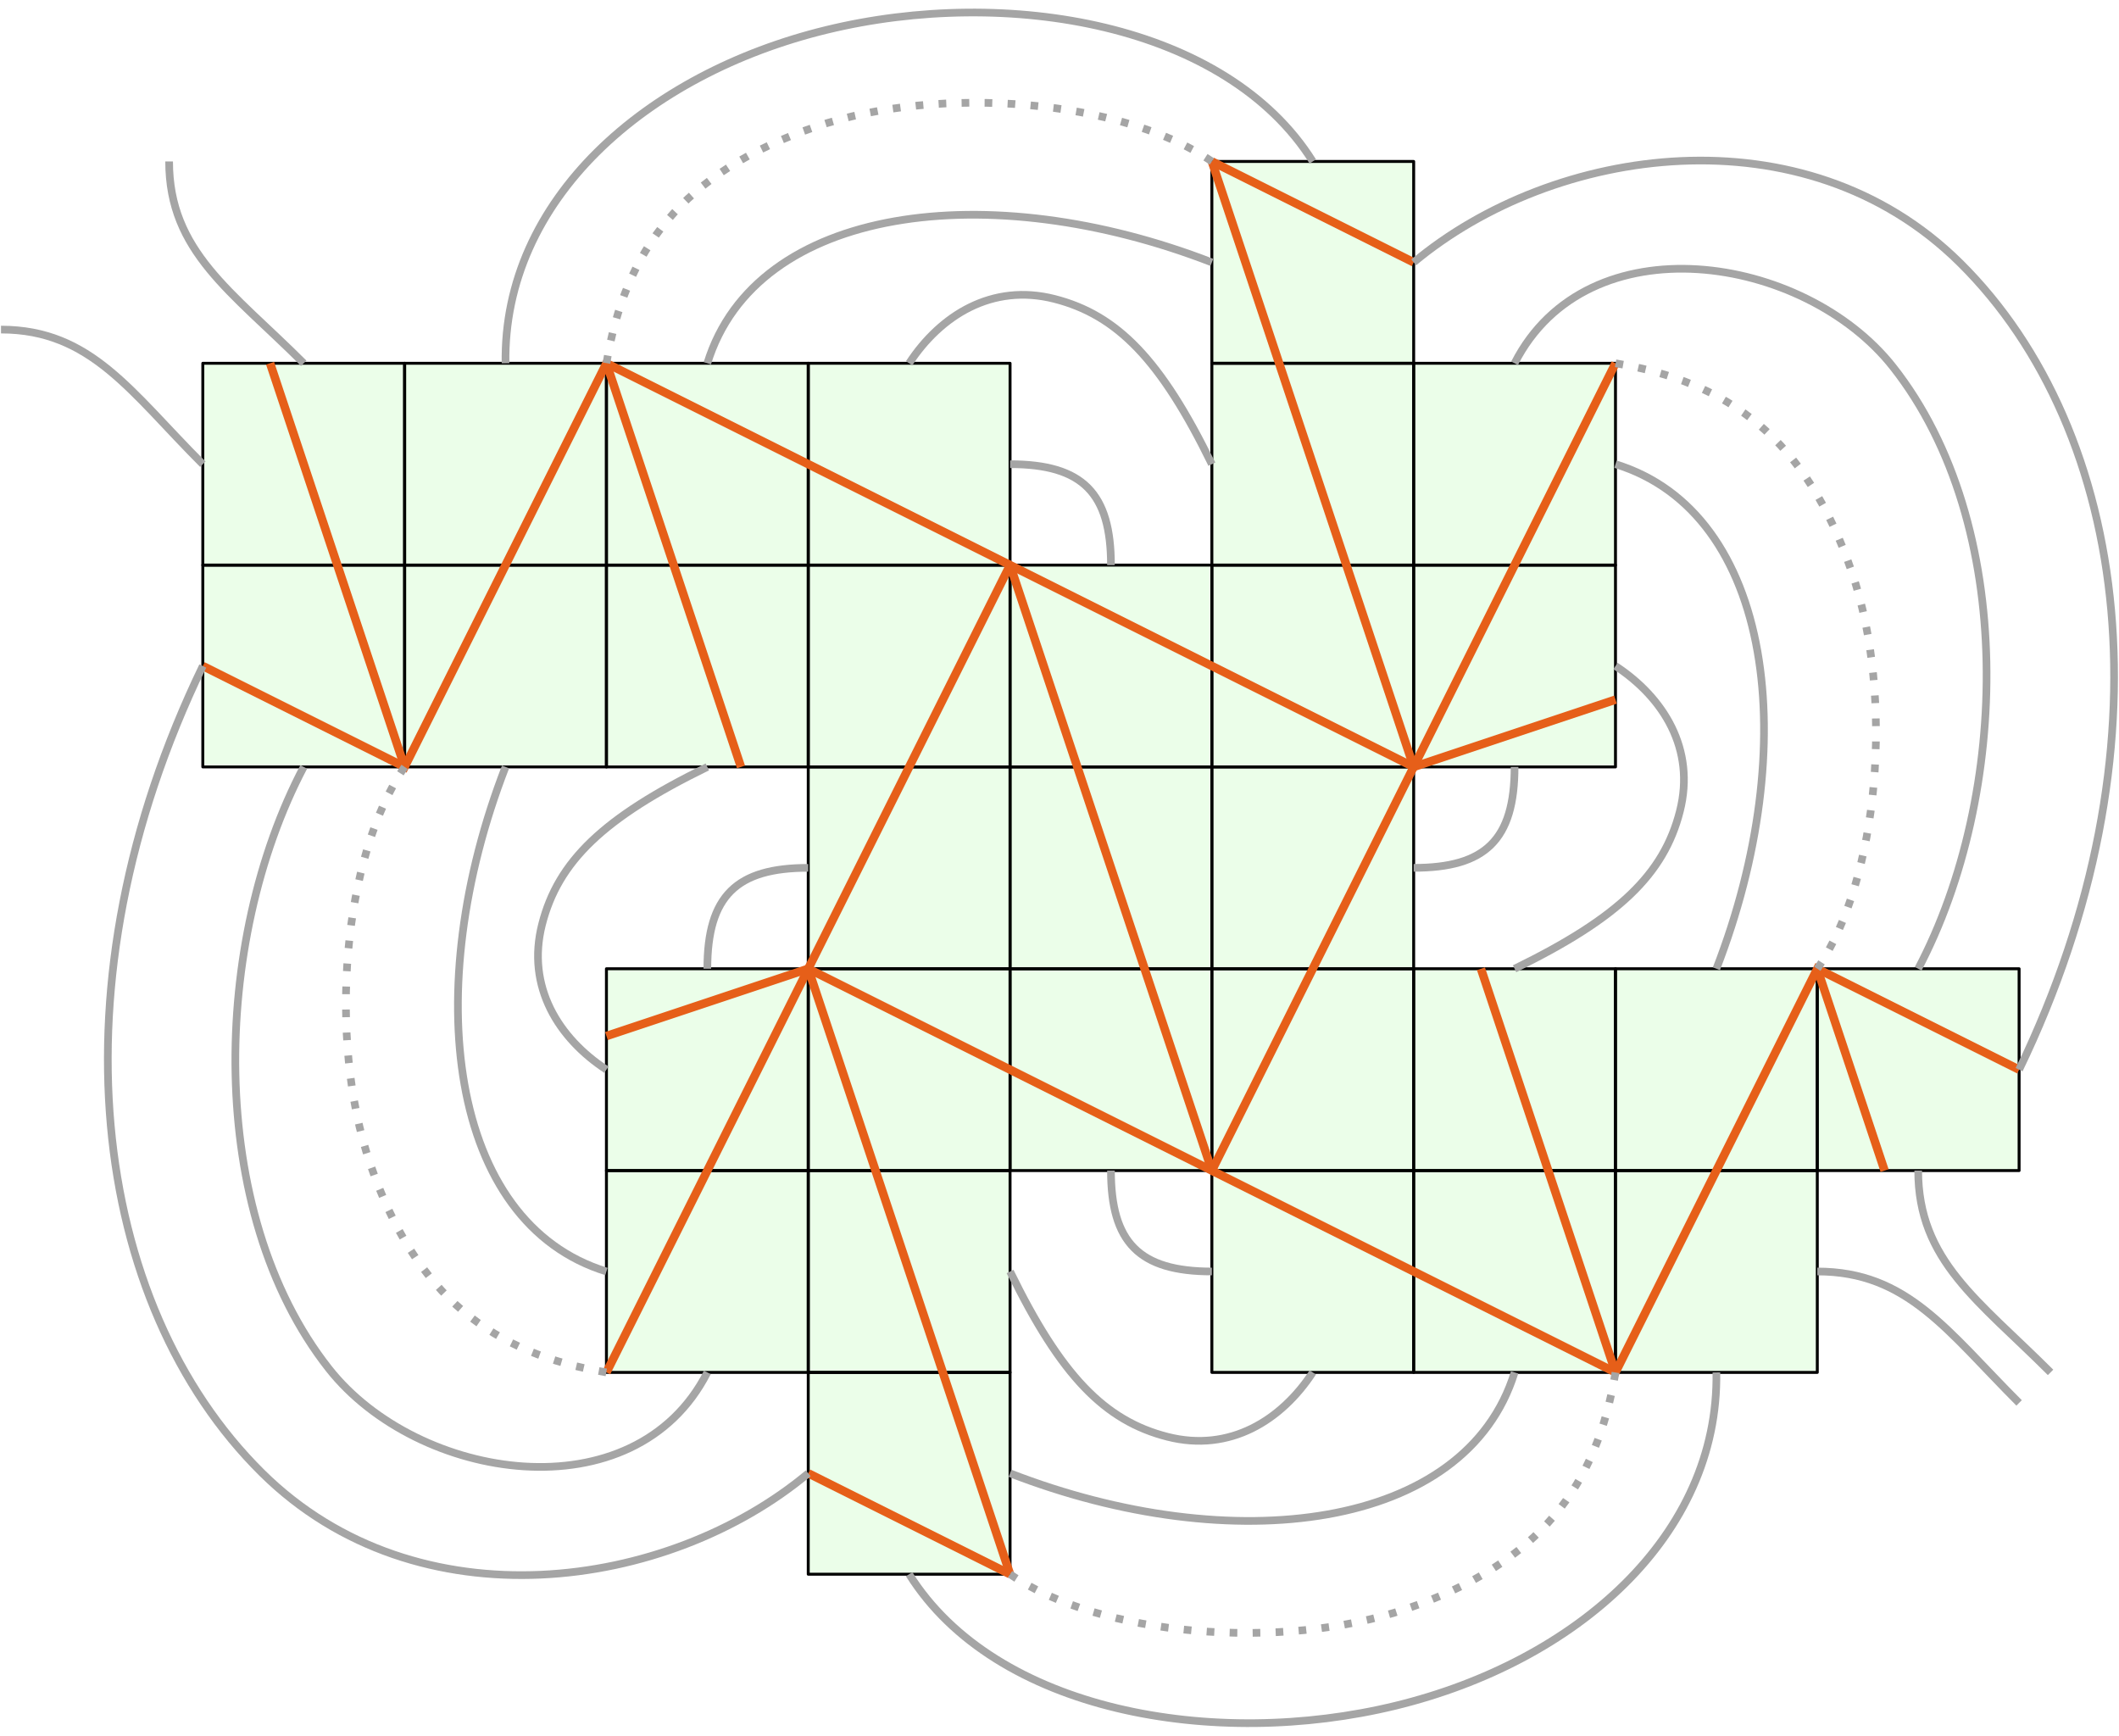 <?xml version="1.0" encoding="UTF-8" standalone="no"?>
<!-- Created with Inkscape (http://www.inkscape.org/) -->

<svg
   xmlns:dc="http://purl.org/dc/elements/1.1/"
   xmlns:cc="http://creativecommons.org/ns#"
   xmlns:rdf="http://www.w3.org/1999/02/22-rdf-syntax-ns#"
   xmlns:svg="http://www.w3.org/2000/svg"
   xmlns="http://www.w3.org/2000/svg"
   xmlns:sodipodi="http://sodipodi.sourceforge.net/DTD/sodipodi-0.dtd"
   xmlns:inkscape="http://www.inkscape.org/namespaces/inkscape"
   width="105mm"
   height="86mm"
   viewBox="0 0 105 86"
   version="1.1"
   id="svg8"
   inkscape:version="0.92.1 r15371"
   sodipodi:docname="alt_cube.svg">
  <defs
     id="defs2" />
  <sodipodi:namedview
     id="base"
     pagecolor="#ffffff"
     bordercolor="#666666"
     borderopacity="1.0"
     inkscape:pageopacity="0.0"
     inkscape:pageshadow="2"
     inkscape:zoom="1.4"
     inkscape:cx="179.75412"
     inkscape:cy="105.87341"
     inkscape:document-units="mm"
     inkscape:current-layer="layer1"
     showgrid="false"
     inkscape:window-width="1920"
     inkscape:window-height="1027"
     inkscape:window-x="-8"
     inkscape:window-y="-8"
     inkscape:window-maximized="1"
     borderlayer="true"
     inkscape:showpageshadow="false" />
  <g
     inkscape:label="Layer 1"
     inkscape:groupmode="layer"
     id="layer1"
     transform="translate(0,-211)">
    <g
       id="g4994"
       transform="translate(0.05,2)">
      <g
         id="g5304">
        <rect
           style="opacity:1;fill:#87f679;fill-opacity:0.167;stroke:#000000;stroke-width:0.145;stroke-linecap:square;stroke-linejoin:round;stroke-miterlimit:4;stroke-dasharray:none;stroke-dashoffset:0;stroke-opacity:1"
           id="rect4866"
           width="10"
           height="10"
           x="40"
           y="247" />
        <rect
           y="237"
           x="40"
           height="10"
           width="10"
           id="rect4868"
           style="opacity:1;fill:#87f679;fill-opacity:0.167;stroke:#000000;stroke-width:0.145;stroke-linecap:square;stroke-linejoin:round;stroke-miterlimit:4;stroke-dasharray:none;stroke-dashoffset:0;stroke-opacity:1" />
        <rect
           style="opacity:1;fill:#87f679;fill-opacity:0.167;stroke:#000000;stroke-width:0.145;stroke-linecap:square;stroke-linejoin:round;stroke-miterlimit:4;stroke-dasharray:none;stroke-dashoffset:0;stroke-opacity:1"
           id="rect4870"
           width="10"
           height="10"
           x="40"
           y="227" />
        <rect
           y="277"
           x="40"
           height="10"
           width="10"
           id="rect4872"
           style="opacity:1;fill:#87f679;fill-opacity:0.167;stroke:#000000;stroke-width:0.145;stroke-linecap:square;stroke-linejoin:round;stroke-miterlimit:4;stroke-dasharray:none;stroke-dashoffset:0;stroke-opacity:1" />
        <rect
           style="opacity:1;fill:#87f679;fill-opacity:0.167;stroke:#000000;stroke-width:0.145;stroke-linecap:square;stroke-linejoin:round;stroke-miterlimit:4;stroke-dasharray:none;stroke-dashoffset:0;stroke-opacity:1"
           id="rect4874"
           width="10"
           height="10"
           x="40"
           y="267" />
        <rect
           y="257"
           x="40"
           height="10"
           width="10"
           id="rect4876"
           style="opacity:1;fill:#87f679;fill-opacity:0.167;stroke:#000000;stroke-width:0.145;stroke-linecap:square;stroke-linejoin:round;stroke-miterlimit:4;stroke-dasharray:none;stroke-dashoffset:0;stroke-opacity:1" />
        <rect
           style="opacity:1;fill:#87f679;fill-opacity:0.167;stroke:#000000;stroke-width:0.145;stroke-linecap:square;stroke-linejoin:round;stroke-miterlimit:4;stroke-dasharray:none;stroke-dashoffset:0;stroke-opacity:1"
           id="rect4878"
           width="10"
           height="10"
           x="50"
           y="257" />
        <rect
           y="247"
           x="50"
           height="10"
           width="10"
           id="rect4880"
           style="opacity:1;fill:#87f679;fill-opacity:0.167;stroke:#000000;stroke-width:0.145;stroke-linecap:square;stroke-linejoin:round;stroke-miterlimit:4;stroke-dasharray:none;stroke-dashoffset:0;stroke-opacity:1" />
        <rect
           style="opacity:1;fill:#87f679;fill-opacity:0.167;stroke:#000000;stroke-width:0.145;stroke-linecap:square;stroke-linejoin:round;stroke-miterlimit:4;stroke-dasharray:none;stroke-dashoffset:0;stroke-opacity:1"
           id="rect4882"
           width="10"
           height="10"
           x="50"
           y="237" />
        <rect
           y="267"
           x="60"
           height="10"
           width="10"
           id="rect4884"
           style="opacity:1;fill:#87f679;fill-opacity:0.167;stroke:#000000;stroke-width:0.145;stroke-linecap:square;stroke-linejoin:round;stroke-miterlimit:4;stroke-dasharray:none;stroke-dashoffset:0;stroke-opacity:1" />
        <rect
           style="opacity:1;fill:#87f679;fill-opacity:0.167;stroke:#000000;stroke-width:0.145;stroke-linecap:square;stroke-linejoin:round;stroke-miterlimit:4;stroke-dasharray:none;stroke-dashoffset:0;stroke-opacity:1"
           id="rect4886"
           width="10"
           height="10"
           x="60"
           y="257" />
        <rect
           y="247"
           x="60"
           height="10"
           width="10"
           id="rect4888"
           style="opacity:1;fill:#87f679;fill-opacity:0.167;stroke:#000000;stroke-width:0.145;stroke-linecap:square;stroke-linejoin:round;stroke-miterlimit:4;stroke-dasharray:none;stroke-dashoffset:0;stroke-opacity:1" />
        <rect
           style="opacity:1;fill:#87f679;fill-opacity:0.167;stroke:#000000;stroke-width:0.145;stroke-linecap:square;stroke-linejoin:round;stroke-miterlimit:4;stroke-dasharray:none;stroke-dashoffset:0;stroke-opacity:1"
           id="rect4890"
           width="10"
           height="10"
           x="60"
           y="237" />
        <rect
           y="227"
           x="60"
           height="10"
           width="10"
           id="rect4892"
           style="opacity:1;fill:#87f679;fill-opacity:0.167;stroke:#000000;stroke-width:0.145;stroke-linecap:square;stroke-linejoin:round;stroke-miterlimit:4;stroke-dasharray:none;stroke-dashoffset:0;stroke-opacity:1" />
        <rect
           style="opacity:1;fill:#87f679;fill-opacity:0.167;stroke:#000000;stroke-width:0.145;stroke-linecap:square;stroke-linejoin:round;stroke-miterlimit:4;stroke-dasharray:none;stroke-dashoffset:0;stroke-opacity:1"
           id="rect4894"
           width="10"
           height="10"
           x="60"
           y="217" />
        <rect
           style="opacity:1;fill:#87f679;fill-opacity:0.167;stroke:#000000;stroke-width:0.145;stroke-linecap:square;stroke-linejoin:round;stroke-miterlimit:4;stroke-dasharray:none;stroke-dashoffset:0;stroke-opacity:1"
           id="rect4896"
           width="10"
           height="10"
           x="70"
           y="237" />
        <rect
           y="227"
           x="70"
           height="10"
           width="10"
           id="rect4898"
           style="opacity:1;fill:#87f679;fill-opacity:0.167;stroke:#000000;stroke-width:0.145;stroke-linecap:square;stroke-linejoin:round;stroke-miterlimit:4;stroke-dasharray:none;stroke-dashoffset:0;stroke-opacity:1" />
        <rect
           y="267"
           x="70"
           height="10"
           width="10"
           id="rect4900"
           style="opacity:1;fill:#87f679;fill-opacity:0.167;stroke:#000000;stroke-width:0.145;stroke-linecap:square;stroke-linejoin:round;stroke-miterlimit:4;stroke-dasharray:none;stroke-dashoffset:0;stroke-opacity:1" />
        <rect
           style="opacity:1;fill:#87f679;fill-opacity:0.167;stroke:#000000;stroke-width:0.145;stroke-linecap:square;stroke-linejoin:round;stroke-miterlimit:4;stroke-dasharray:none;stroke-dashoffset:0;stroke-opacity:1"
           id="rect4902"
           width="10"
           height="10"
           x="70"
           y="257" />
        <rect
           y="267"
           x="80"
           height="10"
           width="10"
           id="rect4904"
           style="opacity:1;fill:#87f679;fill-opacity:0.167;stroke:#000000;stroke-width:0.145;stroke-linecap:square;stroke-linejoin:round;stroke-miterlimit:4;stroke-dasharray:none;stroke-dashoffset:0;stroke-opacity:1" />
        <rect
           style="opacity:1;fill:#87f679;fill-opacity:0.167;stroke:#000000;stroke-width:0.145;stroke-linecap:square;stroke-linejoin:round;stroke-miterlimit:4;stroke-dasharray:none;stroke-dashoffset:0;stroke-opacity:1"
           id="rect4906"
           width="10"
           height="10"
           x="80"
           y="257" />
        <rect
           y="257"
           x="90"
           height="10"
           width="10"
           id="rect4908"
           style="opacity:1;fill:#87f679;fill-opacity:0.167;stroke:#000000;stroke-width:0.145;stroke-linecap:square;stroke-linejoin:round;stroke-miterlimit:4;stroke-dasharray:none;stroke-dashoffset:0;stroke-opacity:1" />
        <rect
           y="267"
           x="30"
           height="10"
           width="10"
           id="rect4910"
           style="opacity:1;fill:#87f679;fill-opacity:0.167;stroke:#000000;stroke-width:0.145;stroke-linecap:square;stroke-linejoin:round;stroke-miterlimit:4;stroke-dasharray:none;stroke-dashoffset:0;stroke-opacity:1" />
        <rect
           style="opacity:1;fill:#87f679;fill-opacity:0.167;stroke:#000000;stroke-width:0.145;stroke-linecap:square;stroke-linejoin:round;stroke-miterlimit:4;stroke-dasharray:none;stroke-dashoffset:0;stroke-opacity:1"
           id="rect4912"
           width="10"
           height="10"
           x="30"
           y="257" />
        <rect
           style="opacity:1;fill:#87f679;fill-opacity:0.167;stroke:#000000;stroke-width:0.145;stroke-linecap:square;stroke-linejoin:round;stroke-miterlimit:4;stroke-dasharray:none;stroke-dashoffset:0;stroke-opacity:1"
           id="rect4914"
           width="10"
           height="10"
           x="10"
           y="237" />
        <rect
           y="227"
           x="10"
           height="10"
           width="10"
           id="rect4916"
           style="opacity:1;fill:#87f679;fill-opacity:0.167;stroke:#000000;stroke-width:0.145;stroke-linecap:square;stroke-linejoin:round;stroke-miterlimit:4;stroke-dasharray:none;stroke-dashoffset:0;stroke-opacity:1" />
        <rect
           style="opacity:1;fill:#87f679;fill-opacity:0.167;stroke:#000000;stroke-width:0.145;stroke-linecap:square;stroke-linejoin:round;stroke-miterlimit:4;stroke-dasharray:none;stroke-dashoffset:0;stroke-opacity:1"
           id="rect4918"
           width="10"
           height="10"
           x="20"
           y="237" />
        <rect
           y="227"
           x="20"
           height="10"
           width="10"
           id="rect4920"
           style="opacity:1;fill:#87f679;fill-opacity:0.167;stroke:#000000;stroke-width:0.145;stroke-linecap:square;stroke-linejoin:round;stroke-miterlimit:4;stroke-dasharray:none;stroke-dashoffset:0;stroke-opacity:1" />
        <rect
           style="opacity:1;fill:#87f679;fill-opacity:0.167;stroke:#000000;stroke-width:0.145;stroke-linecap:square;stroke-linejoin:round;stroke-miterlimit:4;stroke-dasharray:none;stroke-dashoffset:0;stroke-opacity:1"
           id="rect4922"
           width="10"
           height="10"
           x="30"
           y="237" />
        <rect
           y="227"
           x="30"
           height="10"
           width="10"
           id="rect4924"
           style="opacity:1;fill:#87f679;fill-opacity:0.167;stroke:#000000;stroke-width:0.145;stroke-linecap:square;stroke-linejoin:round;stroke-miterlimit:4;stroke-dasharray:none;stroke-dashoffset:0;stroke-opacity:1" />
      </g>
      <g
         id="g5180">
        <path
           style="fill:none;stroke:#e65f19;stroke-width:0.42;stroke-linecap:butt;stroke-linejoin:miter;stroke-miterlimit:4;stroke-dasharray:none;stroke-opacity:1"
           d="M 40,257 50,237 70,247 60,267 Z"
           id="path5143"
           inkscape:connector-curvature="0" />
        <path
           style="fill:none;stroke:#e65f19;stroke-width:0.42;stroke-linecap:butt;stroke-linejoin:miter;stroke-miterlimit:4;stroke-dasharray:none;stroke-opacity:1"
           d="m 60,267 20,10 L 90,257 100,262"
           id="path5145"
           inkscape:connector-curvature="0"
           sodipodi:nodetypes="cccc" />
        <path
           sodipodi:nodetypes="cccc"
           inkscape:connector-curvature="0"
           id="path5147"
           d="M 50,237 30,227 20,247 10,242"
           style="fill:none;stroke:#e65f19;stroke-width:0.42;stroke-linecap:butt;stroke-linejoin:miter;stroke-miterlimit:4;stroke-dasharray:none;stroke-opacity:1" />
        <path
           style="fill:none;stroke:#e65f19;stroke-width:0.42;stroke-linecap:butt;stroke-linejoin:miter;stroke-miterlimit:4;stroke-dasharray:none;stroke-opacity:1"
           d="m 60,217 10,5"
           id="path5149"
           inkscape:connector-curvature="0"
           sodipodi:nodetypes="cc" />
        <path
           sodipodi:nodetypes="cc"
           inkscape:connector-curvature="0"
           id="path5151"
           d="M 40,282 50,287"
           style="fill:none;stroke:#e65f19;stroke-width:0.42;stroke-linecap:butt;stroke-linejoin:miter;stroke-miterlimit:4;stroke-dasharray:none;stroke-opacity:1" />
        <path
           style="fill:none;stroke:#e65f19;stroke-width:0.42;stroke-linecap:butt;stroke-linejoin:miter;stroke-miterlimit:4;stroke-dasharray:none;stroke-opacity:1"
           d="M 40,257 30,277"
           id="path5153"
           inkscape:connector-curvature="0" />
        <path
           style="fill:none;stroke:#e65f19;stroke-width:0.42;stroke-linecap:butt;stroke-linejoin:miter;stroke-miterlimit:4;stroke-dasharray:none;stroke-opacity:1"
           d="m 80,227 -10,20"
           id="path5155"
           inkscape:connector-curvature="0" />
      </g>
      <g
         id="g5353">
        <path
           style="fill:none;stroke:#e65f19;stroke-width:0.42;stroke-linecap:butt;stroke-linejoin:miter;stroke-miterlimit:4;stroke-dasharray:none;stroke-opacity:1"
           d="m 50,237 10,30"
           id="path5306"
           inkscape:connector-curvature="0" />
        <path
           style="fill:none;stroke:#e65f19;stroke-width:0.42;stroke-linecap:butt;stroke-linejoin:miter;stroke-miterlimit:4;stroke-dasharray:none;stroke-opacity:1"
           d="M 40,257 50,287"
           id="path5308"
           inkscape:connector-curvature="0" />
        <path
           style="fill:none;stroke:#e65f19;stroke-width:0.42;stroke-linecap:butt;stroke-linejoin:miter;stroke-miterlimit:4;stroke-dasharray:none;stroke-opacity:1"
           d="m 60,217 10,30"
           id="path5310"
           inkscape:connector-curvature="0" />
        <path
           style="fill:none;stroke:#e65f19;stroke-width:0.42;stroke-linecap:butt;stroke-linejoin:miter;stroke-miterlimit:4;stroke-dasharray:none;stroke-opacity:1"
           d="m 30,227 6.666,20"
           id="path5312"
           inkscape:connector-curvature="0"
           sodipodi:nodetypes="cc" />
        <path
           sodipodi:nodetypes="cc"
           inkscape:connector-curvature="0"
           id="path5314"
           d="M 13.334,227 20,247"
           style="fill:none;stroke:#e65f19;stroke-width:0.42;stroke-linecap:butt;stroke-linejoin:miter;stroke-miterlimit:4;stroke-dasharray:none;stroke-opacity:1" />
        <path
           sodipodi:nodetypes="cc"
           inkscape:connector-curvature="0"
           id="path5316"
           d="M 73.334,257 80,277"
           style="fill:none;stroke:#e65f19;stroke-width:0.42;stroke-linecap:butt;stroke-linejoin:miter;stroke-miterlimit:4;stroke-dasharray:none;stroke-opacity:1" />
        <path
           style="fill:none;stroke:#e65f19;stroke-width:0.42;stroke-linecap:butt;stroke-linejoin:miter;stroke-miterlimit:4;stroke-dasharray:none;stroke-opacity:1"
           d="M 40,257 30,260.334"
           id="path5318"
           inkscape:connector-curvature="0"
           sodipodi:nodetypes="cc" />
        <path
           sodipodi:nodetypes="cc"
           inkscape:connector-curvature="0"
           id="path5320"
           d="M 80,243.666 70,247"
           style="fill:none;stroke:#e65f19;stroke-width:0.42;stroke-linecap:butt;stroke-linejoin:miter;stroke-miterlimit:4;stroke-dasharray:none;stroke-opacity:1" />
        <path
           style="fill:none;stroke:#e65f19;stroke-width:0.42;stroke-linecap:butt;stroke-linejoin:miter;stroke-miterlimit:4;stroke-dasharray:none;stroke-opacity:1"
           d="m 93.334,267 -3.334,-10"
           id="path5322"
           inkscape:connector-curvature="0"
           sodipodi:nodetypes="cc" />
      </g>
      <g
         id="g4792">
        <path
           sodipodi:nodetypes="csc"
           inkscape:connector-curvature="0"
           id="path4551"
           d="m 90,257 c 3.05,-4.42 3.834,-13.429 1.719,-19.629 -2.276,-6.672 -6.151,-9.445 -11.719,-10.371"
           style="fill:none;stroke:#a5a5a5;stroke-width:0.38;stroke-linecap:butt;stroke-linejoin:miter;stroke-miterlimit:4;stroke-dasharray:0.38, 0.76;stroke-dashoffset:0;stroke-opacity:1" />
        <path
           sodipodi:nodetypes="cc"
           inkscape:connector-curvature="0"
           id="path4553"
           d="m 70,252 c 3.55,0 5,-1.383 5,-5"
           style="fill:none;stroke:#a5a5a5;stroke-width:0.38;stroke-linecap:butt;stroke-linejoin:miter;stroke-miterlimit:4;stroke-dasharray:none;stroke-opacity:1" />
        <path
           sodipodi:nodetypes="csc"
           inkscape:connector-curvature="0"
           id="path4555"
           d="m 75,257 c 5.167,-2.521 7.396,-4.686 8.19,-7.801 0.788,-3.092 -0.821,-5.647 -3.19,-7.199"
           style="fill:none;stroke:#a5a5a5;stroke-width:0.38;stroke-linecap:butt;stroke-linejoin:miter;stroke-miterlimit:4;stroke-dasharray:none;stroke-opacity:1" />
        <path
           sodipodi:nodetypes="cc"
           inkscape:connector-curvature="0"
           id="path4557"
           d="m 85,257 c 4.276,-11.025 2.818,-22.595 -5,-25"
           style="fill:none;stroke:#a5a5a5;stroke-width:0.38;stroke-linecap:butt;stroke-linejoin:miter;stroke-miterlimit:4;stroke-dasharray:none;stroke-opacity:1" />
        <path
           sodipodi:nodetypes="csc"
           inkscape:connector-curvature="0"
           id="path4571"
           d="m 20,247 c -3.05,4.42 -3.834,13.429 -1.719,19.629 C 20.557,273.301 24.432,276.074 30,277"
           style="fill:none;stroke:#a5a5a5;stroke-width:0.38;stroke-linecap:butt;stroke-linejoin:miter;stroke-miterlimit:4;stroke-dasharray:0.38, 0.76;stroke-dashoffset:0;stroke-opacity:1" />
        <path
           sodipodi:nodetypes="cc"
           inkscape:connector-curvature="0"
           id="path4573"
           d="m 40,252 c -3.55,0 -5,1.383 -5,5"
           style="fill:none;stroke:#a5a5a5;stroke-width:0.38;stroke-linecap:butt;stroke-linejoin:miter;stroke-miterlimit:4;stroke-dasharray:none;stroke-opacity:1" />
        <path
           sodipodi:nodetypes="csc"
           inkscape:connector-curvature="0"
           id="path4575"
           d="m 35,247 c -5.167,2.521 -7.396,4.686 -8.19,7.801 -0.788,3.092 0.821,5.647 3.19,7.199"
           style="fill:none;stroke:#a5a5a5;stroke-width:0.38;stroke-linecap:butt;stroke-linejoin:miter;stroke-miterlimit:4;stroke-dasharray:none;stroke-opacity:1" />
        <path
           sodipodi:nodetypes="cc"
           inkscape:connector-curvature="0"
           id="path4577"
           d="m 25,247 c -4.276,11.025 -2.818,22.595 5,25"
           style="fill:none;stroke:#a5a5a5;stroke-width:0.38;stroke-linecap:butt;stroke-linejoin:miter;stroke-miterlimit:4;stroke-dasharray:none;stroke-opacity:1" />
        <path
           style="fill:none;stroke:#a5a5a5;stroke-width:0.38;stroke-linecap:butt;stroke-linejoin:miter;stroke-miterlimit:4;stroke-dasharray:none;stroke-opacity:1"
           d="m 75,227 c 3.608,-7.083 14.351,-5.401 18.753,0.183 C 99.889,234.967 99.544,248.381 95,257"
           id="path4581"
           inkscape:connector-curvature="0"
           sodipodi:nodetypes="csc" />
        <path
           style="fill:none;stroke:#a5a5a5;stroke-width:0.38;stroke-linecap:butt;stroke-linejoin:miter;stroke-miterlimit:4;stroke-dasharray:none;stroke-opacity:1"
           d="m 70,222 c 6.935,-5.796 19.359,-7.607 27.068,0.021 C 105.531,230.394 107.614,246.238 100,262"
           id="path4583"
           inkscape:connector-curvature="0"
           sodipodi:nodetypes="csc" />
        <path
           sodipodi:nodetypes="csc"
           inkscape:connector-curvature="0"
           id="path4601"
           d="M 35,277 C 31.392,284.083 20.649,282.401 16.247,276.817 10.111,269.033 10.456,255.619 15,247"
           style="fill:none;stroke:#a5a5a5;stroke-width:0.38;stroke-linecap:butt;stroke-linejoin:miter;stroke-miterlimit:4;stroke-dasharray:none;stroke-opacity:1" />
        <path
           sodipodi:nodetypes="csc"
           inkscape:connector-curvature="0"
           id="path4603"
           d="m 40,282 c -6.935,5.796 -19.359,7.607 -27.068,-0.021 C 4.469,273.606 2.386,257.762 10,242"
           style="fill:none;stroke:#a5a5a5;stroke-width:0.38;stroke-linecap:butt;stroke-linejoin:miter;stroke-miterlimit:4;stroke-dasharray:none;stroke-opacity:1" />
        <path
           style="fill:none;stroke:#a5a5a5;stroke-width:0.38;stroke-linecap:butt;stroke-linejoin:miter;stroke-miterlimit:4;stroke-dasharray:0.38, 0.76;stroke-dashoffset:0;stroke-opacity:1"
           d="m 50,287 c 4.42,3.05 13.429,3.834 19.629,1.719 C 76.301,286.443 79.074,282.568 80,277"
           id="path4531"
           inkscape:connector-curvature="0"
           sodipodi:nodetypes="csc" />
        <path
           style="fill:none;stroke:#a5a5a5;stroke-width:0.38;stroke-linecap:butt;stroke-linejoin:miter;stroke-miterlimit:4;stroke-dasharray:none;stroke-opacity:1"
           d="m 55,267 c 0,3.55 1.383,5 5,5"
           id="path4533"
           inkscape:connector-curvature="0"
           sodipodi:nodetypes="cc" />
        <path
           style="fill:none;stroke:#a5a5a5;stroke-width:0.38;stroke-linecap:butt;stroke-linejoin:miter;stroke-miterlimit:4;stroke-dasharray:none;stroke-opacity:1"
           d="m 50,272 c 2.521,5.167 4.686,7.396 7.801,8.19 C 60.894,280.978 63.449,279.369 65,277"
           id="path4535"
           inkscape:connector-curvature="0"
           sodipodi:nodetypes="csc" />
        <path
           style="fill:none;stroke:#a5a5a5;stroke-width:0.38;stroke-linecap:butt;stroke-linejoin:miter;stroke-miterlimit:4;stroke-dasharray:none;stroke-opacity:1"
           d="m 50,282 c 11.025,4.276 22.595,2.818 25,-5"
           id="path4537"
           inkscape:connector-curvature="0"
           sodipodi:nodetypes="cc" />
        <path
           style="fill:none;stroke:#a5a5a5;stroke-width:0.38;stroke-linecap:butt;stroke-linejoin:miter;stroke-miterlimit:4;stroke-dasharray:none;stroke-opacity:1"
           d="m 85,277 c 0.128,8.089 -6.935,14.334 -15.9,16.517 C 60.136,295.7 49.27,293.821 45,287"
           id="path4607"
           inkscape:connector-curvature="0"
           sodipodi:nodetypes="csc" />
        <path
           sodipodi:nodetypes="csc"
           inkscape:connector-curvature="0"
           id="path4622"
           d="M 60,217 C 55.58,213.95 46.571,213.166 40.371,215.281 33.699,217.557 30.926,221.432 30,227"
           style="fill:none;stroke:#a5a5a5;stroke-width:0.38;stroke-linecap:butt;stroke-linejoin:miter;stroke-miterlimit:4;stroke-dasharray:0.38, 0.76;stroke-dashoffset:0;stroke-opacity:1" />
        <path
           sodipodi:nodetypes="cc"
           inkscape:connector-curvature="0"
           id="path4624"
           d="m 55,237 c 0,-3.55 -1.383,-5 -5,-5"
           style="fill:none;stroke:#a5a5a5;stroke-width:0.38;stroke-linecap:butt;stroke-linejoin:miter;stroke-miterlimit:4;stroke-dasharray:none;stroke-opacity:1" />
        <path
           sodipodi:nodetypes="csc"
           inkscape:connector-curvature="0"
           id="path4626"
           d="m 60,232 c -2.521,-5.167 -4.686,-7.396 -7.801,-8.19 C 49.106,223.022 46.551,224.631 45,227"
           style="fill:none;stroke:#a5a5a5;stroke-width:0.38;stroke-linecap:butt;stroke-linejoin:miter;stroke-miterlimit:4;stroke-dasharray:none;stroke-opacity:1" />
        <path
           sodipodi:nodetypes="cc"
           inkscape:connector-curvature="0"
           id="path4628"
           d="m 60,222 c -11.025,-4.276 -22.595,-2.818 -25,5"
           style="fill:none;stroke:#a5a5a5;stroke-width:0.38;stroke-linecap:butt;stroke-linejoin:miter;stroke-miterlimit:4;stroke-dasharray:none;stroke-opacity:1" />
        <path
           sodipodi:nodetypes="csc"
           inkscape:connector-curvature="0"
           id="path4630"
           d="M 25,227 C 24.872,218.911 31.935,212.666 40.9,210.483 49.864,208.3 60.73,210.179 65,217"
           style="fill:none;stroke:#a5a5a5;stroke-width:0.38;stroke-linecap:butt;stroke-linejoin:miter;stroke-miterlimit:4;stroke-dasharray:none;stroke-opacity:1" />
        <path
           style="fill:none;stroke:#a5a5a5;stroke-width:0.38;stroke-linecap:butt;stroke-linejoin:miter;stroke-miterlimit:4;stroke-dasharray:none;stroke-opacity:1"
           d="M 15,227 C 11.442,223.442 8.33,221.466 8.33,217"
           id="path4634"
           inkscape:connector-curvature="0"
           sodipodi:nodetypes="cc" />
        <path
           sodipodi:nodetypes="cc"
           inkscape:connector-curvature="0"
           id="path4638"
           d="M 10,232 C 6.442,228.442 4.466,225.33 2.5000001e-8,225.33"
           style="fill:none;stroke:#a5a5a5;stroke-width:0.38;stroke-linecap:butt;stroke-linejoin:miter;stroke-miterlimit:4;stroke-dasharray:none;stroke-opacity:1" />
        <path
           sodipodi:nodetypes="cc"
           inkscape:connector-curvature="0"
           id="path4640"
           d="m 101.559,277 c -3.558,-3.558 -6.559,-5.534 -6.559,-10"
           style="fill:none;stroke:#a5a5a5;stroke-width:0.38;stroke-linecap:butt;stroke-linejoin:miter;stroke-miterlimit:4;stroke-dasharray:none;stroke-opacity:1" />
        <path
           style="fill:none;stroke:#a5a5a5;stroke-width:0.38;stroke-linecap:butt;stroke-linejoin:miter;stroke-miterlimit:4;stroke-dasharray:none;stroke-opacity:1"
           d="M 100,278.512 C 96.442,274.954 94.466,272 90,272"
           id="path4642"
           inkscape:connector-curvature="0"
           sodipodi:nodetypes="cc" />
      </g>
    </g>
  </g>
</svg>
